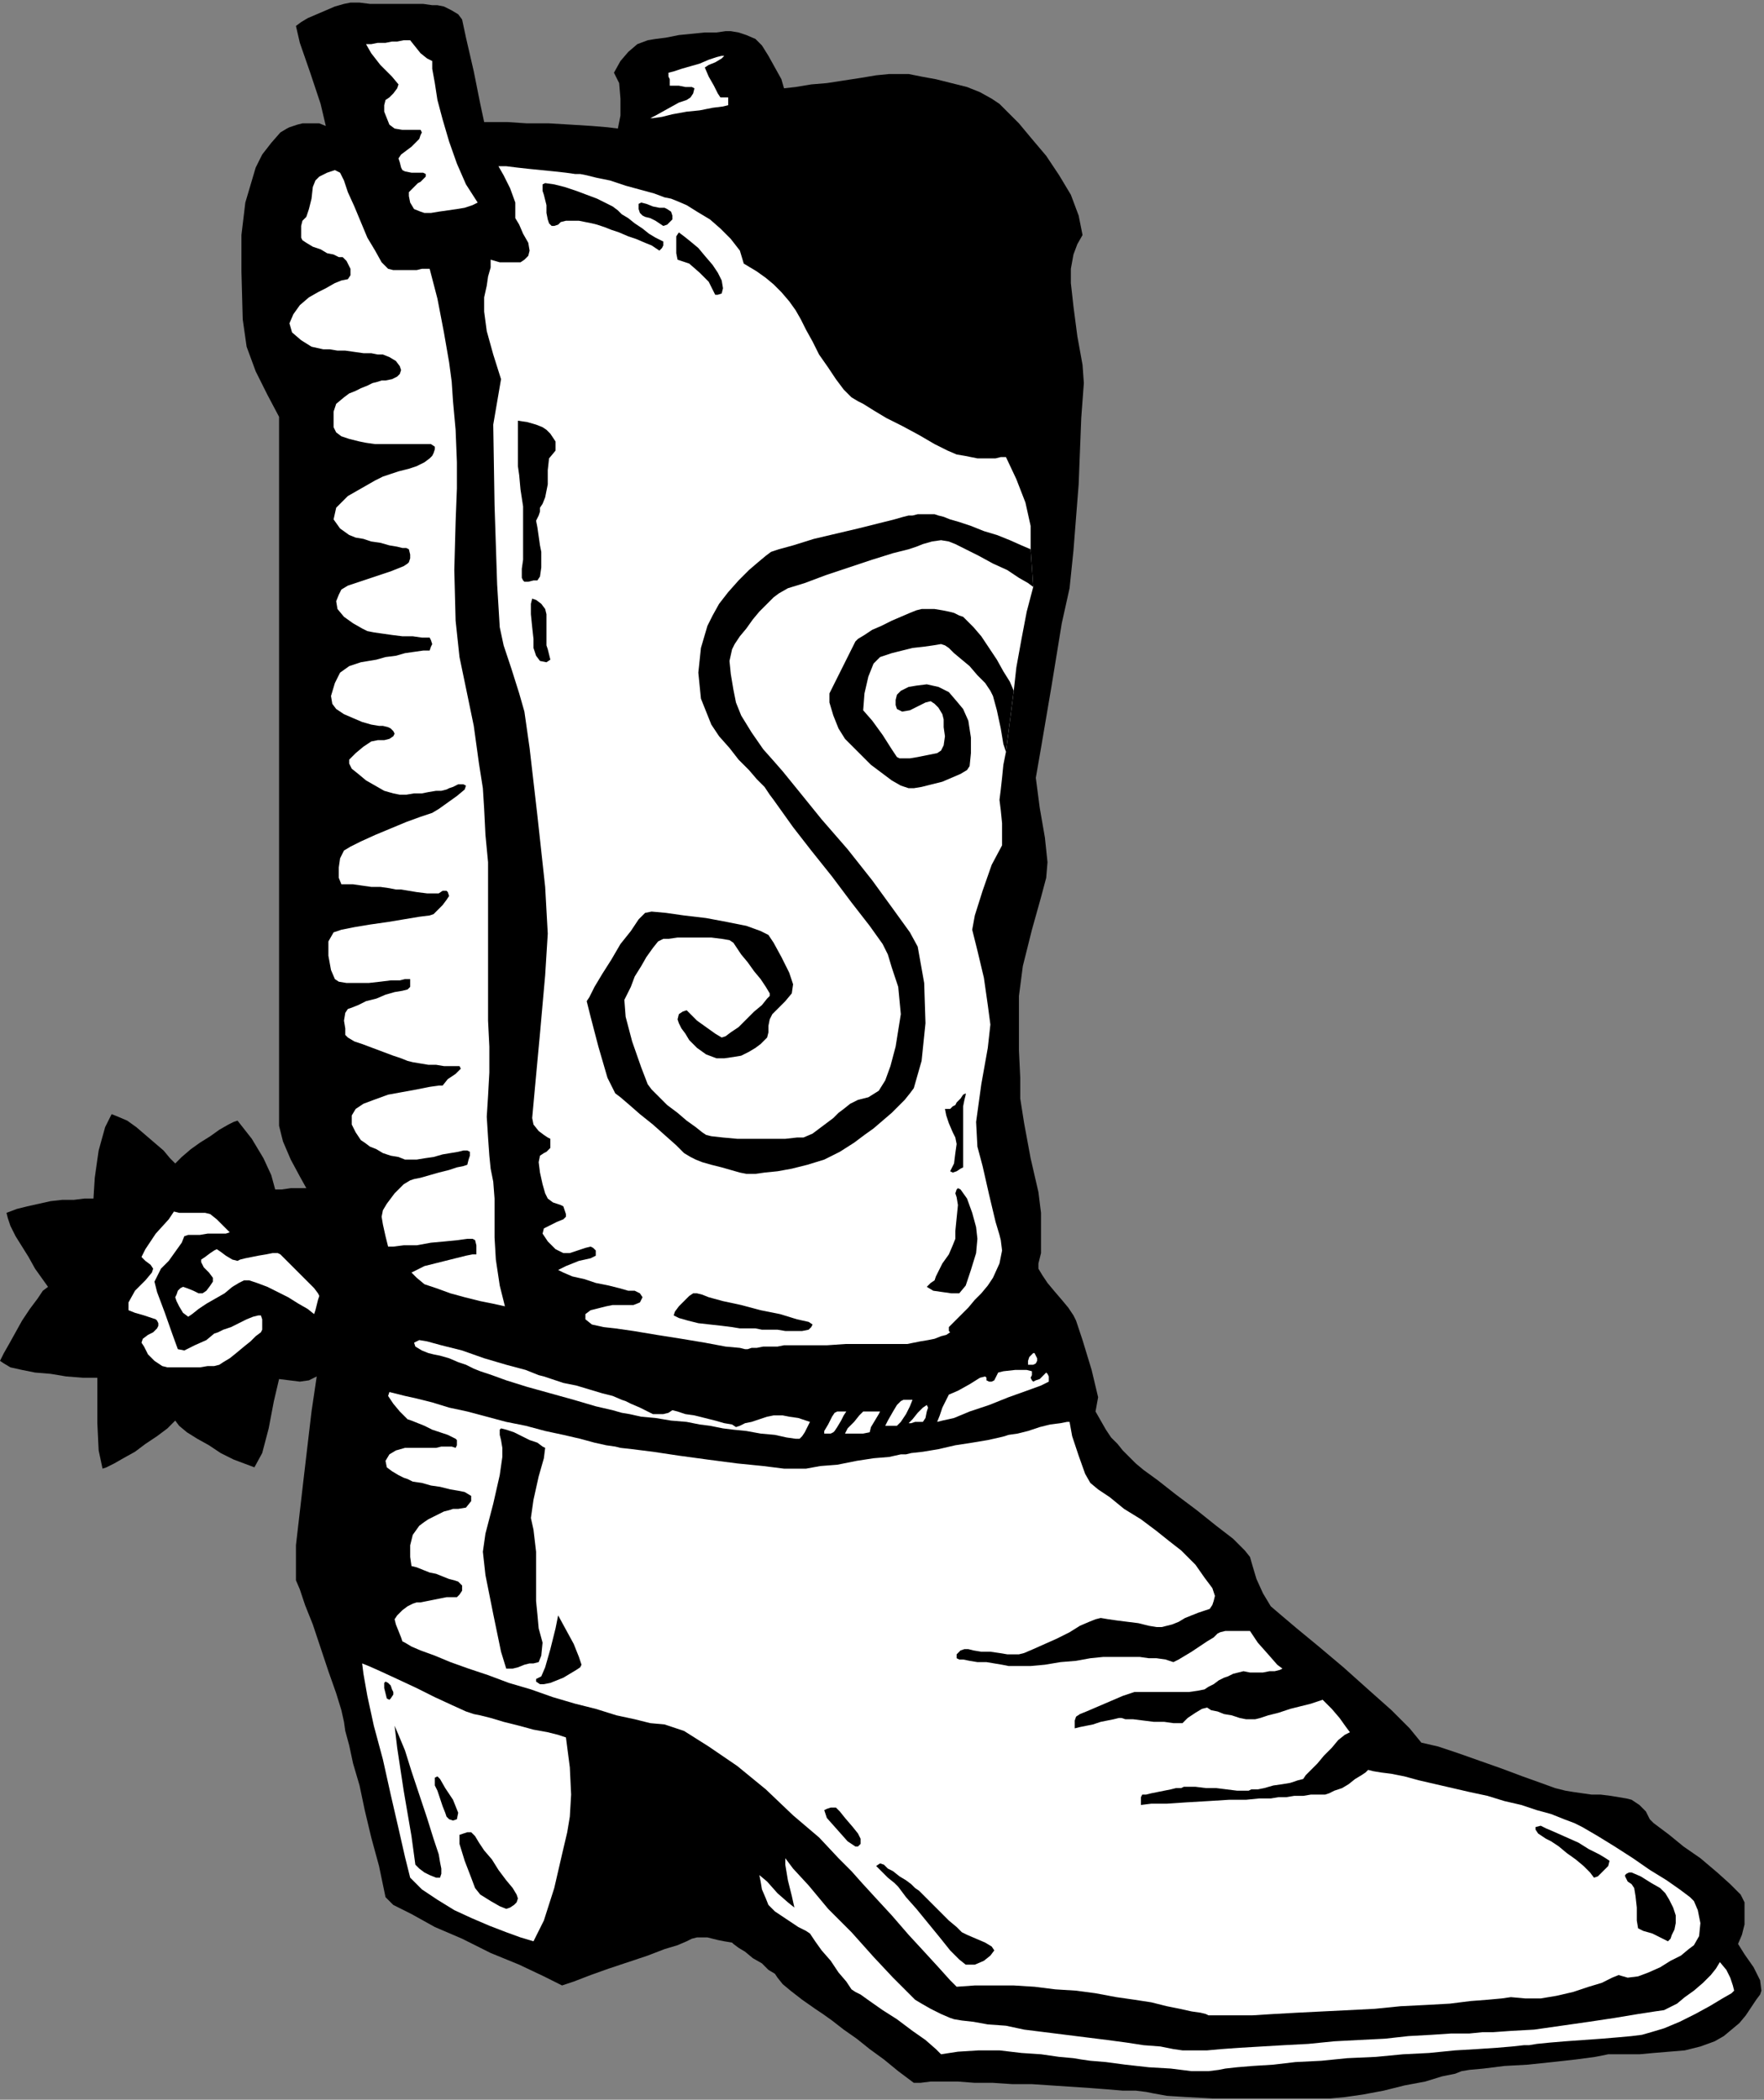 <?xml version="1.0" encoding="UTF-8" standalone="no"?>
<!DOCTYPE svg PUBLIC "-//W3C//DTD SVG 1.0//EN" "http://www.w3.org/TR/2001/REC-SVG-20010904/DTD/svg10.dtd">
<svg xmlns="http://www.w3.org/2000/svg" xmlns:xlink="http://www.w3.org/1999/xlink" fill-rule="evenodd" height="1.617in" preserveAspectRatio="none" stroke-linecap="round" viewBox="0 0 1359 1617" width="1.359in">
<rect x="0" y="0" width="1359" height="1617" fill="#808080" stroke="none"/>
<style type="text/css">
.brush0 { fill: rgb(255,255,255); }
.pen0 { stroke: rgb(0,0,0); stroke-width: 1; stroke-linejoin: round; }
.brush1 { fill: none; }
.pen1 { stroke: none; }
.brush2 { fill: rgb(0,0,0); }
</style>
<g>
<polygon class="pen1 brush2" points="228,20 232,17 237,14 244,11 251,8 258,5 265,3 270,2 273,2 277,2 285,3 295,3 305,3 316,3 326,3 333,4 337,4 342,5 348,8 353,11 356,15 359,29 365,55 370,80 373,94 379,94 391,94 406,95 423,95 440,96 456,97 468,98 476,99 478,89 478,76 477,64 473,56 478,47 484,40 491,34 499,31 505,30 513,29 523,27 533,26 543,25 552,25 559,24 563,24 569,25 575,27 582,30 587,35 592,43 597,52 602,61 604,68 613,67 625,65 637,64 650,62 663,60 675,58 685,57 693,57 700,57 710,59 721,61 733,64 745,67 755,71 764,76 770,80 776,86 785,95 795,107 806,120 816,135 825,150 831,166 834,181 830,188 827,196 825,207 825,218 827,236 830,259 834,281 835,295 833,322 831,373 827,424 824,453 818,480 810,529 802,576 798,599 801,622 805,645 807,664 806,676 802,691 795,716 788,744 785,767 785,787 785,809 786,830 786,846 789,865 794,892 800,918 802,934 802,944 802,955 802,965 800,973 800,977 803,982 807,988 812,994 818,1001 823,1007 827,1013 829,1017 834,1032 841,1055 846,1076 844,1087 848,1094 852,1101 856,1107 861,1112 865,1117 869,1121 872,1124 875,1127 881,1132 892,1140 906,1151 922,1163 937,1175 950,1185 959,1194 963,1199 965,1206 968,1216 973,1227 979,1237 986,1243 999,1254 1016,1268 1035,1284 1054,1301 1072,1317 1086,1331 1095,1342 1108,1345 1123,1350 1140,1356 1157,1362 1173,1368 1187,1373 1198,1377 1206,1379 1212,1380 1219,1381 1226,1382 1233,1382 1241,1383 1247,1384 1253,1385 1257,1386 1263,1390 1268,1395 1271,1401 1274,1404 1278,1407 1286,1413 1297,1422 1310,1431 1323,1442 1333,1451 1341,1459 1344,1465 1344,1474 1344,1482 1342,1490 1339,1497 1344,1505 1351,1515 1356,1525 1357,1533 1356,1536 1353,1540 1349,1546 1345,1552 1340,1558 1334,1563 1328,1568 1321,1572 1310,1576 1298,1579 1286,1580 1274,1581 1263,1582 1253,1582 1245,1582 1239,1582 1229,1584 1214,1586 1196,1588 1177,1590 1159,1591 1143,1593 1132,1594 1126,1595 1121,1597 1111,1599 1098,1603 1082,1606 1066,1610 1050,1613 1036,1615 1025,1616 1013,1616 996,1616 976,1616 955,1616 934,1616 915,1615 899,1614 888,1612 883,1611 875,1610 865,1610 853,1609 840,1608 825,1607 810,1606 795,1605 780,1605 765,1604 751,1604 738,1603 727,1603 717,1603 709,1604 704,1604 692,1595 681,1586 670,1578 660,1570 650,1563 641,1556 634,1551 628,1547 618,1540 609,1533 603,1528 599,1523 597,1520 592,1517 587,1512 580,1508 574,1503 569,1500 565,1497 564,1496 558,1495 553,1494 549,1493 545,1492 541,1492 537,1492 533,1493 529,1495 522,1498 512,1501 499,1506 484,1511 469,1516 455,1521 442,1526 433,1529 419,1522 400,1513 378,1504 356,1493 335,1484 317,1474 303,1467 297,1461 292,1437 286,1415 281,1394 277,1375 272,1358 269,1344 266,1333 265,1326 263,1317 259,1304 253,1287 247,1269 241,1251 235,1236 231,1224 228,1217 228,1190 234,1138 240,1087 244,1060 238,1063 231,1064 223,1063 215,1062 211,1079 207,1100 202,1119 196,1130 188,1127 180,1124 170,1119 161,1113 152,1108 144,1103 138,1098 135,1094 129,1100 121,1106 112,1112 104,1118 95,1123 88,1127 82,1130 79,1131 76,1117 75,1096 75,1075 75,1061 64,1061 51,1060 39,1058 27,1057 17,1055 8,1053 3,1050 0,1048 3,1042 7,1035 12,1026 17,1017 23,1008 29,1000 33,994 37,991 32,984 27,977 22,968 17,960 12,952 8,944 6,938 5,934 13,931 21,929 30,927 39,925 48,924 57,924 65,923 72,923 73,907 76,886 81,868 86,858 91,860 98,863 105,868 112,874 119,880 126,886 131,892 135,896 140,891 147,885 154,880 162,875 169,870 176,866 180,864 183,863 194,877 203,892 209,905 212,916 217,916 224,915 230,915 236,915 231,906 224,893 218,879 215,867 215,846 215,810 215,774 215,750 215,677 215,532 215,389 215,321 206,304 197,286 190,267 187,246 186,209 186,181 189,156 197,129 202,119 209,110 216,102 221,99 223,98 226,97 229,96 233,95 237,95 241,95 246,95 251,97 247,80 239,56 231,33 228,20"/>
<polygon class="pen1 brush0" points="177,949 172,944 167,939 162,935 158,934 152,934 145,934 138,934 134,933 130,939 120,950 112,962 109,968 112,971 116,974 118,977 117,980 112,986 104,994 99,1003 99,1009 104,1011 111,1013 117,1015 120,1016 121,1017 122,1019 122,1021 121,1023 118,1026 114,1028 110,1031 109,1034 111,1037 114,1043 119,1048 125,1052 129,1053 135,1053 141,1053 148,1053 154,1053 160,1052 165,1052 169,1051 172,1049 177,1046 182,1042 188,1037 193,1033 197,1029 201,1026 202,1024 202,1021 202,1018 202,1016 201,1013 199,1013 195,1014 190,1016 184,1019 178,1022 172,1024 168,1026 165,1027 159,1032 150,1036 142,1040 137,1039 133,1028 127,1011 121,995 119,987 120,985 122,981 124,977 126,975 130,971 135,964 140,957 142,952 145,951 149,951 154,951 160,950 165,950 170,950 174,950 177,949"/>
<polygon class="pen1 brush0" points="155,970 158,968 162,965 165,963 167,962 170,964 174,967 179,970 183,971 185,970 189,969 194,968 199,967 205,966 210,965 214,965 216,966 218,968 222,972 227,977 232,982 237,987 242,992 245,996 246,998 245,1001 244,1005 243,1009 242,1012 237,1008 230,1004 222,999 214,995 206,991 198,988 192,986 188,986 184,988 179,991 173,996 166,1000 159,1004 153,1008 148,1012 145,1014 141,1011 138,1006 136,1002 135,999 136,997 137,994 139,992 141,991 144,992 149,994 153,996 156,996 159,994 162,990 164,987 164,984 161,980 157,976 155,972 155,970"/>
<polygon class="pen1 brush0" points="282,34 286,34 291,33 297,33 302,32 306,32 311,31 314,31 316,31 320,36 324,41 329,45 333,47 333,53 335,64 337,77 341,92 346,109 352,126 359,142 368,156 364,158 358,160 352,161 345,162 338,163 332,164 327,164 324,163 319,161 316,156 315,151 315,148 317,146 319,144 322,141 324,140 326,138 328,136 328,134 326,133 322,133 317,133 312,132 310,131 309,129 308,125 307,122 309,119 313,116 317,113 321,109 323,107 324,104 325,102 324,100 321,100 316,100 310,100 304,99 300,96 298,91 296,86 296,81 297,77 300,75 303,72 306,68 307,65 302,59 293,50 286,41 282,34"/>
<polygon class="pen1 brush0" points="515,56 519,55 525,53 532,51 539,49 546,46 552,44 556,43 558,43 556,45 551,48 546,50 543,52 546,59 550,66 553,72 555,75 557,75 559,75 560,75 561,75 561,81 557,82 549,83 539,85 529,86 518,88 510,90 503,91 501,91 505,89 514,84 523,79 529,77 532,75 534,72 535,68 533,67 528,67 523,66 518,66 516,66 516,64 516,61 515,59 515,56"/>
<polygon class="pen1 brush0" points="262,133 265,139 268,148 273,159 278,171 283,183 289,193 294,202 299,207 303,208 308,208 312,208 317,208 321,208 325,207 329,207 331,207 337,230 342,256 346,279 348,294 349,309 351,331 352,356 352,376 351,402 350,439 351,478 354,506 359,530 365,559 369,588 372,607 373,623 374,643 376,664 376,685 376,707 376,732 376,755 376,771 376,786 377,806 377,826 376,844 375,860 376,876 377,890 378,900 380,910 381,923 381,934 381,943 381,953 382,970 385,990 389,1006 380,1004 370,1002 358,999 347,996 336,992 327,989 321,984 317,980 321,978 327,975 335,973 343,971 351,969 359,967 364,966 367,966 367,963 367,959 366,955 364,954 360,954 353,955 343,956 332,957 321,959 311,959 303,960 299,960 297,952 295,943 294,937 295,932 298,927 304,919 311,912 316,909 319,908 324,907 331,905 338,903 346,901 352,899 357,898 360,897 361,893 362,890 362,887 360,886 357,886 353,887 347,888 341,889 334,891 327,892 321,893 316,893 312,893 307,891 301,890 295,888 290,885 285,883 281,880 278,878 274,872 271,866 271,859 274,854 280,850 288,847 299,843 310,841 321,839 331,837 338,836 341,836 345,831 351,827 355,823 354,821 351,821 347,821 342,821 336,820 330,820 324,819 318,818 314,817 309,815 303,813 295,810 287,807 279,804 273,802 268,799 266,797 266,792 265,786 266,780 268,777 271,776 276,774 282,771 290,769 297,766 304,764 310,763 314,762 316,760 316,756 316,754 312,754 308,755 301,755 293,756 284,757 275,757 267,757 261,756 258,754 255,747 253,736 253,725 257,718 263,716 273,714 285,712 299,710 311,708 323,706 331,705 334,704 337,701 341,697 344,693 346,690 345,687 344,686 341,686 338,688 329,688 321,687 315,686 309,685 305,685 300,684 293,683 286,683 279,682 272,681 267,681 263,681 261,676 261,668 262,661 265,655 270,652 278,648 289,643 301,638 313,633 324,629 333,626 338,623 345,618 352,613 358,608 359,605 357,604 353,604 349,606 346,607 344,608 340,609 336,609 330,610 325,611 319,611 313,612 308,612 303,611 296,609 289,605 282,601 276,596 271,592 269,588 269,585 274,580 280,575 286,571 291,570 296,570 300,569 303,567 304,565 303,563 301,561 299,560 295,559 292,559 286,558 279,556 272,553 265,550 259,546 256,542 255,536 258,526 262,518 269,513 278,510 284,509 290,508 297,506 305,505 312,503 319,502 326,501 331,501 332,498 333,496 332,493 331,491 325,491 318,490 310,490 302,489 295,488 288,487 283,486 279,484 272,480 265,475 260,469 259,463 261,458 263,454 268,451 277,448 283,446 289,444 295,442 301,440 306,438 311,436 314,434 315,433 316,430 316,427 315,423 313,422 310,422 306,421 300,420 293,418 286,417 280,415 274,414 269,412 262,407 257,400 259,391 268,382 275,378 282,374 289,370 295,367 301,365 307,363 311,362 315,361 321,359 327,356 331,353 333,351 334,349 335,346 335,344 332,342 328,342 322,342 314,342 306,342 297,342 289,342 282,341 277,340 269,338 263,336 259,333 257,329 257,323 257,317 259,311 265,306 269,303 274,301 278,299 283,297 287,295 291,294 294,293 297,293 302,292 306,290 308,288 309,285 308,282 305,278 300,275 295,273 291,273 286,272 280,272 273,271 266,270 260,270 254,269 249,269 240,267 232,262 225,256 223,249 226,242 231,235 238,229 245,225 251,222 258,218 263,216 268,215 270,212 270,207 267,201 264,198 261,198 257,196 252,195 247,192 241,190 236,187 233,185 232,183 232,179 232,174 233,170 236,167 238,161 240,153 241,144 243,139 246,136 252,133 258,131 262,133"/>
<polygon class="pen1 brush0" points="279,1281 284,1283 293,1287 306,1293 321,1300 335,1307 348,1313 359,1318 365,1320 370,1321 378,1323 388,1326 400,1329 411,1332 422,1334 430,1336 436,1338 439,1361 440,1382 439,1399 437,1411 433,1428 427,1454 419,1479 411,1495 401,1492 390,1488 377,1483 363,1477 350,1471 337,1463 325,1455 316,1446 312,1430 307,1408 301,1382 295,1355 288,1329 283,1306 280,1289 279,1281"/>
<polygon class="pen1 brush0" points="605,1431 611,1439 623,1452 638,1470 656,1488 673,1507 688,1523 700,1535 705,1540 710,1543 717,1547 725,1551 732,1554 735,1555 741,1556 750,1557 761,1559 775,1560 789,1563 805,1565 821,1567 837,1569 853,1571 868,1573 881,1575 894,1576 904,1578 911,1579 916,1579 921,1579 930,1579 941,1578 955,1577 972,1576 989,1575 1008,1574 1028,1572 1047,1571 1067,1570 1085,1568 1103,1567 1118,1566 1132,1566 1142,1565 1150,1565 1164,1564 1182,1563 1203,1560 1224,1557 1244,1554 1262,1551 1275,1549 1282,1548 1286,1546 1292,1543 1298,1538 1305,1533 1312,1527 1318,1521 1322,1516 1325,1511 1330,1517 1333,1523 1335,1529 1336,1533 1334,1535 1327,1539 1317,1545 1306,1551 1294,1557 1282,1562 1272,1565 1265,1567 1257,1568 1246,1569 1234,1570 1220,1571 1206,1572 1194,1573 1184,1574 1178,1575 1174,1575 1165,1576 1153,1577 1138,1578 1121,1579 1101,1581 1081,1582 1060,1584 1038,1585 1018,1587 998,1588 981,1590 965,1591 953,1592 944,1593 939,1594 931,1595 918,1595 902,1593 885,1592 867,1590 852,1588 840,1587 833,1586 827,1585 816,1584 802,1582 787,1581 770,1579 754,1579 738,1580 725,1582 721,1578 713,1571 703,1564 691,1555 680,1548 670,1541 663,1536 659,1534 656,1532 652,1526 646,1519 640,1510 633,1502 628,1495 624,1489 621,1487 615,1484 606,1478 597,1472 592,1467 590,1462 587,1455 586,1449 585,1444 591,1449 599,1458 607,1465 612,1469 610,1460 607,1448 605,1436 605,1430 605,1431"/>
<polygon class="pen1 brush0" points="323,1032 329,1033 340,1036 356,1040 373,1046 390,1051 405,1055 415,1059 419,1060 425,1062 434,1065 444,1067 454,1070 464,1073 472,1075 479,1078 482,1079 486,1081 493,1084 499,1087 503,1089 507,1089 511,1089 515,1088 518,1086 522,1087 528,1089 535,1090 543,1092 551,1094 558,1096 564,1097 567,1099 570,1098 574,1096 579,1095 585,1093 591,1091 596,1090 600,1090 603,1090 608,1091 615,1092 621,1094 624,1095 622,1099 620,1103 618,1106 616,1108 613,1108 606,1107 597,1105 586,1104 575,1102 565,1101 557,1100 552,1099 547,1098 539,1097 529,1095 517,1094 505,1092 494,1091 485,1089 479,1088 472,1086 459,1083 442,1078 424,1073 406,1068 390,1063 379,1059 373,1057 370,1056 365,1054 359,1051 353,1049 346,1046 339,1044 334,1043 330,1042 325,1040 320,1037 319,1034 323,1032"/>
<polygon class="pen1 brush0" points="643,1088 645,1087 649,1087 651,1087 652,1087 650,1090 648,1094 645,1099 643,1102 642,1103 640,1104 637,1104 635,1104 635,1102 638,1097 641,1091 643,1088"/>
<polygon class="pen1 brush0" points="665,1087 668,1087 672,1087 676,1087 678,1087 677,1089 674,1094 671,1099 670,1103 665,1104 659,1104 654,1104 651,1104 653,1100 658,1095 662,1090 665,1087"/>
<polygon class="pen1 brush0" points="682,1098 684,1094 688,1087 691,1082 694,1079 696,1078 699,1078 701,1078 703,1078 701,1083 698,1089 694,1095 691,1098 689,1098 687,1098 685,1098 682,1098"/>
<polygon class="pen1 brush0" points="700,1096 703,1093 707,1088 711,1084 714,1082 715,1084 714,1087 713,1092 711,1095 708,1095 705,1095 702,1096 700,1096"/>
<polygon class="pen1 brush0" points="722,1095 724,1090 726,1084 729,1078 731,1074 738,1071 747,1066 755,1061 759,1060 760,1061 760,1063 762,1064 764,1064 766,1063 767,1061 768,1059 769,1057 773,1056 782,1055 791,1055 795,1056 795,1059 794,1061 795,1063 796,1064 798,1063 801,1062 804,1059 806,1057 807,1058 808,1060 808,1062 808,1064 802,1067 791,1071 777,1076 762,1082 747,1087 735,1092 726,1094 722,1095"/>
<polygon class="pen1 brush0" points="792,1051 792,1048 793,1045 795,1043 796,1042 797,1042 798,1044 799,1046 799,1048 798,1050 796,1051 794,1051 792,1051"/>
<polygon class="pen1 brush0" points="300,1072 304,1073 312,1075 321,1077 333,1080 346,1084 360,1087 375,1091 390,1095 405,1098 420,1102 434,1105 447,1108 458,1111 467,1113 474,1114 478,1115 487,1116 503,1118 523,1121 545,1124 568,1127 588,1129 604,1131 613,1131 621,1131 632,1129 645,1128 660,1125 673,1123 685,1122 694,1120 698,1120 702,1119 711,1118 723,1116 736,1113 749,1111 761,1109 770,1107 774,1106 777,1105 784,1104 792,1102 801,1099 809,1097 817,1096 822,1095 824,1095 826,1106 831,1121 836,1135 840,1142 846,1147 855,1153 866,1162 879,1170 891,1179 901,1187 910,1194 914,1198 921,1205 928,1215 934,1223 936,1229 935,1233 934,1236 932,1239 929,1240 926,1241 923,1242 918,1244 913,1246 908,1249 903,1251 899,1252 895,1253 891,1253 885,1252 877,1250 869,1249 861,1248 854,1247 848,1246 844,1247 839,1249 832,1252 824,1257 814,1262 805,1266 796,1270 789,1273 785,1274 781,1274 776,1274 770,1273 763,1272 756,1272 750,1271 746,1270 743,1270 740,1271 737,1274 737,1277 739,1278 742,1278 747,1279 753,1280 760,1280 766,1281 772,1282 777,1283 781,1283 786,1283 794,1283 805,1282 817,1280 829,1279 840,1277 850,1276 856,1276 861,1276 866,1276 872,1276 878,1276 885,1277 891,1277 898,1278 904,1280 908,1278 913,1275 918,1272 924,1268 930,1264 935,1261 938,1258 940,1257 944,1256 950,1256 957,1256 963,1256 969,1265 977,1274 984,1282 988,1285 988,1285 986,1286 982,1287 978,1287 973,1288 968,1288 963,1288 958,1287 954,1288 950,1289 946,1291 943,1292 939,1294 935,1297 931,1299 928,1301 923,1302 916,1303 908,1303 899,1303 890,1303 882,1303 877,1303 874,1303 871,1304 865,1306 858,1309 851,1312 844,1315 837,1318 832,1320 829,1322 828,1325 828,1328 828,1330 828,1331 832,1330 837,1329 842,1328 848,1326 853,1325 858,1324 862,1323 864,1323 867,1324 873,1324 881,1325 889,1326 897,1326 904,1327 909,1327 911,1327 915,1323 921,1319 926,1316 930,1315 933,1317 938,1318 943,1320 949,1321 955,1323 960,1324 964,1324 967,1324 971,1323 977,1321 985,1319 994,1316 1002,1314 1010,1312 1016,1310 1019,1309 1026,1316 1032,1323 1037,1330 1040,1334 1036,1336 1031,1340 1026,1346 1020,1352 1015,1358 1010,1363 1006,1367 1004,1370 1000,1371 994,1373 988,1374 981,1375 974,1377 969,1378 964,1378 962,1379 959,1379 953,1379 945,1378 937,1377 929,1377 921,1376 915,1376 912,1376 910,1377 906,1377 902,1378 897,1379 892,1380 887,1381 883,1382 880,1382 879,1384 879,1386 879,1388 879,1390 887,1389 899,1389 914,1388 931,1387 947,1386 960,1386 970,1385 975,1385 979,1385 985,1384 991,1384 997,1383 1004,1383 1010,1382 1016,1382 1021,1382 1024,1381 1028,1379 1034,1377 1039,1374 1044,1370 1049,1367 1052,1365 1054,1363 1058,1364 1064,1365 1072,1366 1082,1368 1093,1371 1106,1374 1119,1377 1132,1380 1146,1383 1159,1387 1172,1390 1184,1394 1195,1397 1205,1401 1213,1404 1219,1407 1231,1414 1244,1422 1258,1431 1271,1440 1284,1448 1294,1455 1302,1461 1305,1464 1308,1471 1310,1481 1309,1491 1305,1498 1301,1501 1295,1506 1287,1510 1279,1515 1270,1519 1262,1522 1254,1523 1247,1521 1242,1523 1234,1527 1224,1530 1212,1534 1199,1537 1187,1539 1175,1539 1164,1538 1157,1539 1146,1540 1133,1541 1117,1543 1099,1544 1079,1545 1059,1547 1039,1548 1019,1549 999,1550 981,1551 965,1552 952,1552 941,1552 934,1552 931,1552 929,1551 925,1550 918,1549 909,1547 899,1545 887,1542 874,1540 860,1538 844,1535 829,1533 813,1532 797,1530 781,1529 766,1529 751,1529 737,1530 732,1525 723,1515 712,1503 700,1490 687,1475 675,1462 664,1450 656,1441 646,1431 631,1415 611,1398 590,1378 568,1360 546,1345 527,1333 512,1328 501,1327 489,1324 475,1321 459,1316 443,1312 426,1307 409,1301 392,1296 376,1290 361,1285 347,1280 335,1275 324,1271 317,1268 312,1265 310,1264 309,1261 307,1256 305,1251 304,1247 306,1244 310,1240 314,1237 318,1235 321,1234 324,1234 329,1233 334,1232 339,1231 344,1230 349,1230 352,1230 354,1228 356,1225 356,1221 353,1218 350,1217 346,1216 341,1214 336,1212 331,1211 326,1209 321,1207 317,1206 316,1199 316,1190 318,1182 323,1175 327,1172 330,1170 334,1168 338,1166 342,1164 346,1163 349,1162 353,1162 359,1161 363,1156 363,1152 358,1149 353,1148 347,1147 339,1145 332,1144 325,1142 318,1141 314,1139 311,1138 307,1136 302,1133 298,1130 297,1125 300,1120 305,1117 312,1115 318,1115 322,1115 326,1115 331,1115 336,1115 340,1114 345,1114 348,1114 351,1115 352,1113 352,1111 352,1109 351,1108 345,1105 339,1103 333,1101 327,1098 322,1096 317,1094 314,1093 312,1091 308,1087 303,1081 299,1075 300,1072"/>
<polygon class="pen1 brush0" points="794,423 794,405 790,387 783,369 775,352 771,352 767,353 763,353 758,353 753,353 748,352 743,351 737,350 730,347 720,342 708,335 695,328 683,322 673,316 665,311 661,309 656,306 650,300 644,292 638,283 631,273 626,263 621,254 617,246 613,239 608,232 602,225 596,219 590,214 583,209 578,206 573,203 570,193 563,184 555,176 547,169 537,163 529,158 522,155 517,153 512,152 504,149 493,146 482,143 470,139 460,137 452,135 447,134 443,134 436,133 427,132 417,131 407,130 398,129 390,128 384,128 388,135 393,145 397,156 397,163 397,168 400,173 403,180 407,187 408,193 407,197 404,200 401,202 397,202 391,202 385,202 378,200 378,206 376,213 375,220 373,229 373,240 375,255 380,273 386,292 380,327 381,389 383,450 385,483 388,497 394,515 400,534 404,548 408,576 414,628 420,683 422,719 420,751 416,796 412,839 410,861 411,866 415,871 419,874 422,876 424,877 424,880 424,882 424,884 423,885 421,887 419,888 416,890 415,895 416,903 418,912 420,919 422,923 426,926 429,927 432,928 434,929 435,932 436,935 436,937 434,939 429,941 423,944 419,946 418,950 422,956 428,962 434,965 439,965 445,963 451,961 455,960 457,961 459,963 459,965 459,967 455,969 446,971 436,975 430,978 434,980 441,983 450,985 459,988 469,990 477,992 484,994 489,994 493,996 495,999 493,1003 488,1005 485,1005 481,1005 476,1005 472,1005 467,1006 463,1007 459,1008 455,1009 451,1012 451,1016 456,1020 465,1022 474,1023 488,1025 506,1028 525,1031 543,1034 559,1037 570,1038 574,1039 576,1039 579,1038 583,1038 588,1037 593,1037 599,1037 604,1036 608,1036 614,1036 625,1036 637,1036 652,1035 666,1035 678,1035 689,1035 695,1035 699,1035 704,1034 709,1033 715,1032 720,1031 725,1029 729,1028 732,1026 731,1025 731,1024 731,1022 732,1021 734,1019 738,1015 742,1011 746,1007 751,1001 756,996 761,990 765,984 770,973 772,963 771,955 770,951 767,941 762,920 757,898 753,883 752,864 756,835 761,807 763,789 761,774 758,753 753,732 749,716 751,705 757,686 764,666 772,651 772,644 772,634 771,624 770,616 771,608 772,599 773,589 775,579 781,532 783,514 787,492 791,471 796,452 794,423"/>
<polygon class="pen1 brush2" points="794,423 787,420 778,416 768,412 758,409 748,405 739,402 732,400 727,398 723,397 720,396 716,396 712,396 707,396 703,397 700,397 696,398 689,400 677,403 661,407 644,411 627,415 611,420 600,423 594,425 590,428 584,433 577,439 569,447 561,456 554,465 549,474 545,482 540,499 538,518 540,538 548,558 554,567 562,576 569,585 577,593 583,600 589,606 593,612 596,616 601,623 611,637 625,655 641,675 656,695 670,713 680,727 684,735 687,745 692,760 694,781 690,806 686,821 682,832 677,840 669,845 661,847 655,850 650,854 646,857 642,861 634,867 626,873 619,876 614,876 605,877 593,877 580,877 568,877 557,876 548,875 544,874 541,872 536,868 529,863 522,857 514,851 507,844 502,839 499,835 494,822 487,802 482,783 481,770 483,766 486,760 489,752 494,744 498,737 503,730 507,725 511,723 515,723 522,722 531,722 540,722 548,722 556,723 562,724 565,726 567,729 571,735 576,741 581,748 586,754 590,760 593,765 593,767 591,769 587,774 581,779 575,785 569,791 563,795 559,798 556,799 551,796 544,791 537,786 533,782 531,780 529,778 526,779 523,781 522,785 523,788 525,792 528,796 531,801 537,807 544,812 552,815 558,815 565,814 571,813 577,810 582,807 586,804 589,801 591,799 592,795 592,790 593,785 595,781 599,777 605,771 610,765 611,758 608,749 602,737 596,726 592,720 586,717 575,713 560,710 544,707 527,705 513,703 502,702 497,703 492,708 486,717 478,727 471,739 464,750 458,760 454,768 452,771 455,783 461,806 468,830 474,842 478,845 485,851 493,858 503,866 512,874 521,882 527,888 532,891 536,893 541,895 548,897 556,899 563,901 570,903 575,904 578,904 582,904 589,903 599,902 610,900 622,897 635,893 647,887 658,880 666,874 673,869 680,863 687,857 692,852 697,847 701,842 704,838 710,817 713,788 712,757 707,729 701,718 688,700 672,678 653,654 633,631 616,610 603,594 596,586 588,577 579,564 571,551 567,541 565,531 563,519 562,509 564,500 566,496 570,490 575,484 580,477 585,471 591,465 596,460 600,457 607,453 620,449 636,443 654,437 672,431 688,426 700,423 706,421 711,419 718,417 725,416 731,417 736,419 744,423 754,428 765,434 776,439 785,445 792,449 796,452 794,423"/>
<polygon class="pen1 brush2" points="781,532 778,525 773,517 768,508 762,499 756,490 750,483 745,478 742,475 739,474 735,472 731,471 726,470 720,469 715,469 710,469 706,470 701,472 694,475 687,478 679,482 672,485 666,489 661,492 659,494 655,502 649,514 643,526 639,534 639,541 642,551 646,561 651,569 654,572 658,576 664,582 671,589 679,595 687,601 694,605 700,607 704,607 710,606 718,604 726,602 733,599 740,596 745,593 747,590 748,580 748,568 746,555 742,546 737,540 731,533 723,529 714,527 706,528 700,529 694,532 691,535 690,539 690,543 691,546 695,548 701,547 707,544 713,541 717,540 720,542 723,545 726,550 727,554 727,560 728,567 727,574 725,578 722,580 717,581 712,582 707,583 701,584 697,584 693,584 691,583 687,577 680,566 672,555 665,547 666,534 669,521 673,511 678,506 681,505 687,503 695,501 703,499 712,498 719,497 725,496 728,497 731,499 735,503 741,508 747,513 753,520 759,526 763,532 765,536 768,547 771,561 773,573 775,579 781,532"/>
<polygon class="pen1 brush2" points="635,1394 637,1393 640,1392 644,1392 647,1395 651,1400 657,1407 661,1412 663,1416 663,1418 663,1420 661,1422 659,1422 653,1418 645,1409 637,1400 635,1394"/>
<polygon class="pen1 brush2" points="678,1435 681,1436 684,1439 688,1441 693,1445 698,1448 702,1451 705,1454 708,1456 711,1459 715,1463 720,1468 726,1474 731,1479 737,1484 741,1488 745,1490 752,1493 759,1496 764,1499 766,1502 763,1506 758,1510 751,1513 744,1513 739,1509 732,1502 724,1492 715,1481 706,1470 698,1461 692,1453 689,1450 684,1446 679,1441 675,1437 678,1435"/>
<polygon class="pen1 brush2" points="1187,1406 1191,1408 1198,1411 1207,1415 1216,1419 1224,1424 1232,1428 1237,1431 1240,1433 1239,1437 1235,1441 1231,1445 1228,1446 1225,1442 1220,1437 1214,1432 1207,1427 1201,1422 1195,1418 1191,1416 1188,1414 1185,1412 1183,1409 1183,1407 1187,1406"/>
<polygon class="pen1 brush2" points="1257,1442 1264,1445 1272,1450 1279,1454 1283,1458 1286,1463 1289,1469 1291,1475 1291,1481 1290,1486 1288,1490 1287,1493 1285,1495 1279,1492 1273,1489 1266,1487 1262,1485 1261,1479 1261,1469 1260,1460 1259,1454 1257,1451 1254,1449 1253,1447 1252,1445 1252,1444 1253,1443 1255,1442 1257,1442"/>
<polygon class="pen1 brush2" points="430,1244 436,1255 442,1266 446,1276 448,1282 447,1284 444,1286 439,1289 434,1292 429,1294 424,1296 419,1297 416,1297 413,1295 413,1293 415,1292 417,1291 420,1284 424,1270 428,1254 430,1244"/>
<polygon class="pen1 brush2" points="418,1265 415,1254 414,1243 413,1233 413,1225 413,1213 413,1195 411,1178 409,1169 411,1155 415,1137 419,1123 420,1115 418,1114 414,1111 408,1109 402,1106 396,1103 390,1101 386,1100 385,1101 385,1105 386,1109 387,1115 387,1122 385,1136 380,1158 374,1181 372,1195 374,1213 380,1243 386,1272 390,1285 395,1285 399,1284 404,1282 408,1281 411,1281 415,1280 417,1275 418,1265"/>
<polygon class="pen1 brush2" points="298,1308 297,1304 296,1300 296,1296 297,1295 299,1296 301,1298 302,1301 303,1303 303,1305 301,1308 300,1309 298,1308"/>
<polygon class="pen1 brush2" points="304,1329 307,1336 312,1348 317,1364 323,1382 329,1400 334,1416 338,1428 339,1434 340,1439 340,1443 339,1446 336,1446 331,1444 327,1442 323,1439 320,1436 317,1414 311,1379 306,1346 304,1329"/>
<polygon class="pen1 brush2" points="339,1370 343,1377 349,1386 353,1396 352,1401 349,1402 346,1401 344,1399 343,1396 341,1391 339,1385 337,1379 335,1375 335,1372 335,1369 337,1368 339,1370"/>
<polygon class="pen1 brush2" points="366,1414 369,1419 373,1425 379,1432 384,1440 390,1448 395,1454 398,1459 399,1462 398,1465 396,1467 393,1469 390,1470 385,1468 378,1464 370,1459 366,1454 363,1446 358,1433 354,1420 354,1413 357,1412 360,1411 363,1411 366,1414"/>
<polygon class="pen1 brush2" points="529,1000 531,998 534,996 537,996 541,997 546,999 557,1002 571,1005 586,1009 601,1012 614,1016 623,1018 626,1020 625,1022 623,1024 618,1025 613,1025 609,1025 605,1025 599,1024 593,1024 587,1024 582,1023 577,1023 574,1023 570,1023 564,1022 556,1021 547,1020 538,1019 530,1017 523,1015 519,1013 520,1010 523,1006 526,1003 529,1000"/>
<polygon class="pen1 brush2" points="740,916 745,923 749,934 752,945 753,954 752,965 748,978 744,990 739,996 733,996 726,995 719,994 714,991 717,988 720,986 721,983 723,979 726,973 731,966 734,959 736,954 736,948 737,938 738,928 737,922 736,919 737,916 738,915 740,916"/>
<polygon class="pen1 brush2" points="732,902 735,896 736,888 737,881 736,876 734,872 731,865 729,859 728,854 730,854 732,854 734,852 736,851 737,849 740,846 742,843 744,842 744,843 743,847 742,852 742,857 742,866 742,880 742,893 742,899 740,900 737,902 734,903 732,902"/>
<polygon class="pen1 brush2" points="410,461 413,462 417,465 420,469 421,473 421,478 421,485 421,492 421,497 422,500 423,504 424,508 421,510 416,509 413,505 411,499 411,492 410,483 409,473 409,465 410,461"/>
<polygon class="pen1 brush2" points="402,438 403,431 403,420 403,408 403,399 403,390 401,377 400,366 399,359 399,352 399,341 399,330 399,324 406,325 413,327 418,329 421,331 424,334 428,340 428,347 423,353 422,362 422,373 420,383 418,388 416,391 416,394 415,397 413,401 414,406 415,413 416,420 417,425 417,430 417,437 416,444 414,447 411,447 407,448 404,448 403,447 402,445 402,443 402,441 402,438"/>
<polygon class="pen1 brush2" points="420,141 427,142 435,144 444,147 452,150 460,153 466,156 472,159 476,162 479,165 484,168 489,172 495,176 500,180 505,183 509,185 511,186 511,189 510,191 508,193 505,191 502,189 497,187 490,184 484,182 477,179 471,177 466,175 463,174 460,173 456,172 451,171 446,170 441,170 436,170 432,171 430,173 427,174 425,174 423,172 422,169 421,164 421,158 420,154 419,150 418,147 418,144 418,142 420,141"/>
<polygon class="pen1 brush2" points="494,156 498,157 503,159 508,160 512,160 514,161 517,163 518,166 518,169 516,171 514,173 511,174 508,172 505,170 501,168 497,167 495,166 493,164 492,161 492,157 494,156"/>
<polygon class="pen1 brush2" points="523,179 527,182 532,186 538,191 543,197 549,204 553,210 556,216 557,222 556,226 553,227 551,227 549,223 546,217 539,210 531,203 522,200 521,195 521,188 521,182 523,179"/>
</g>
</svg>
